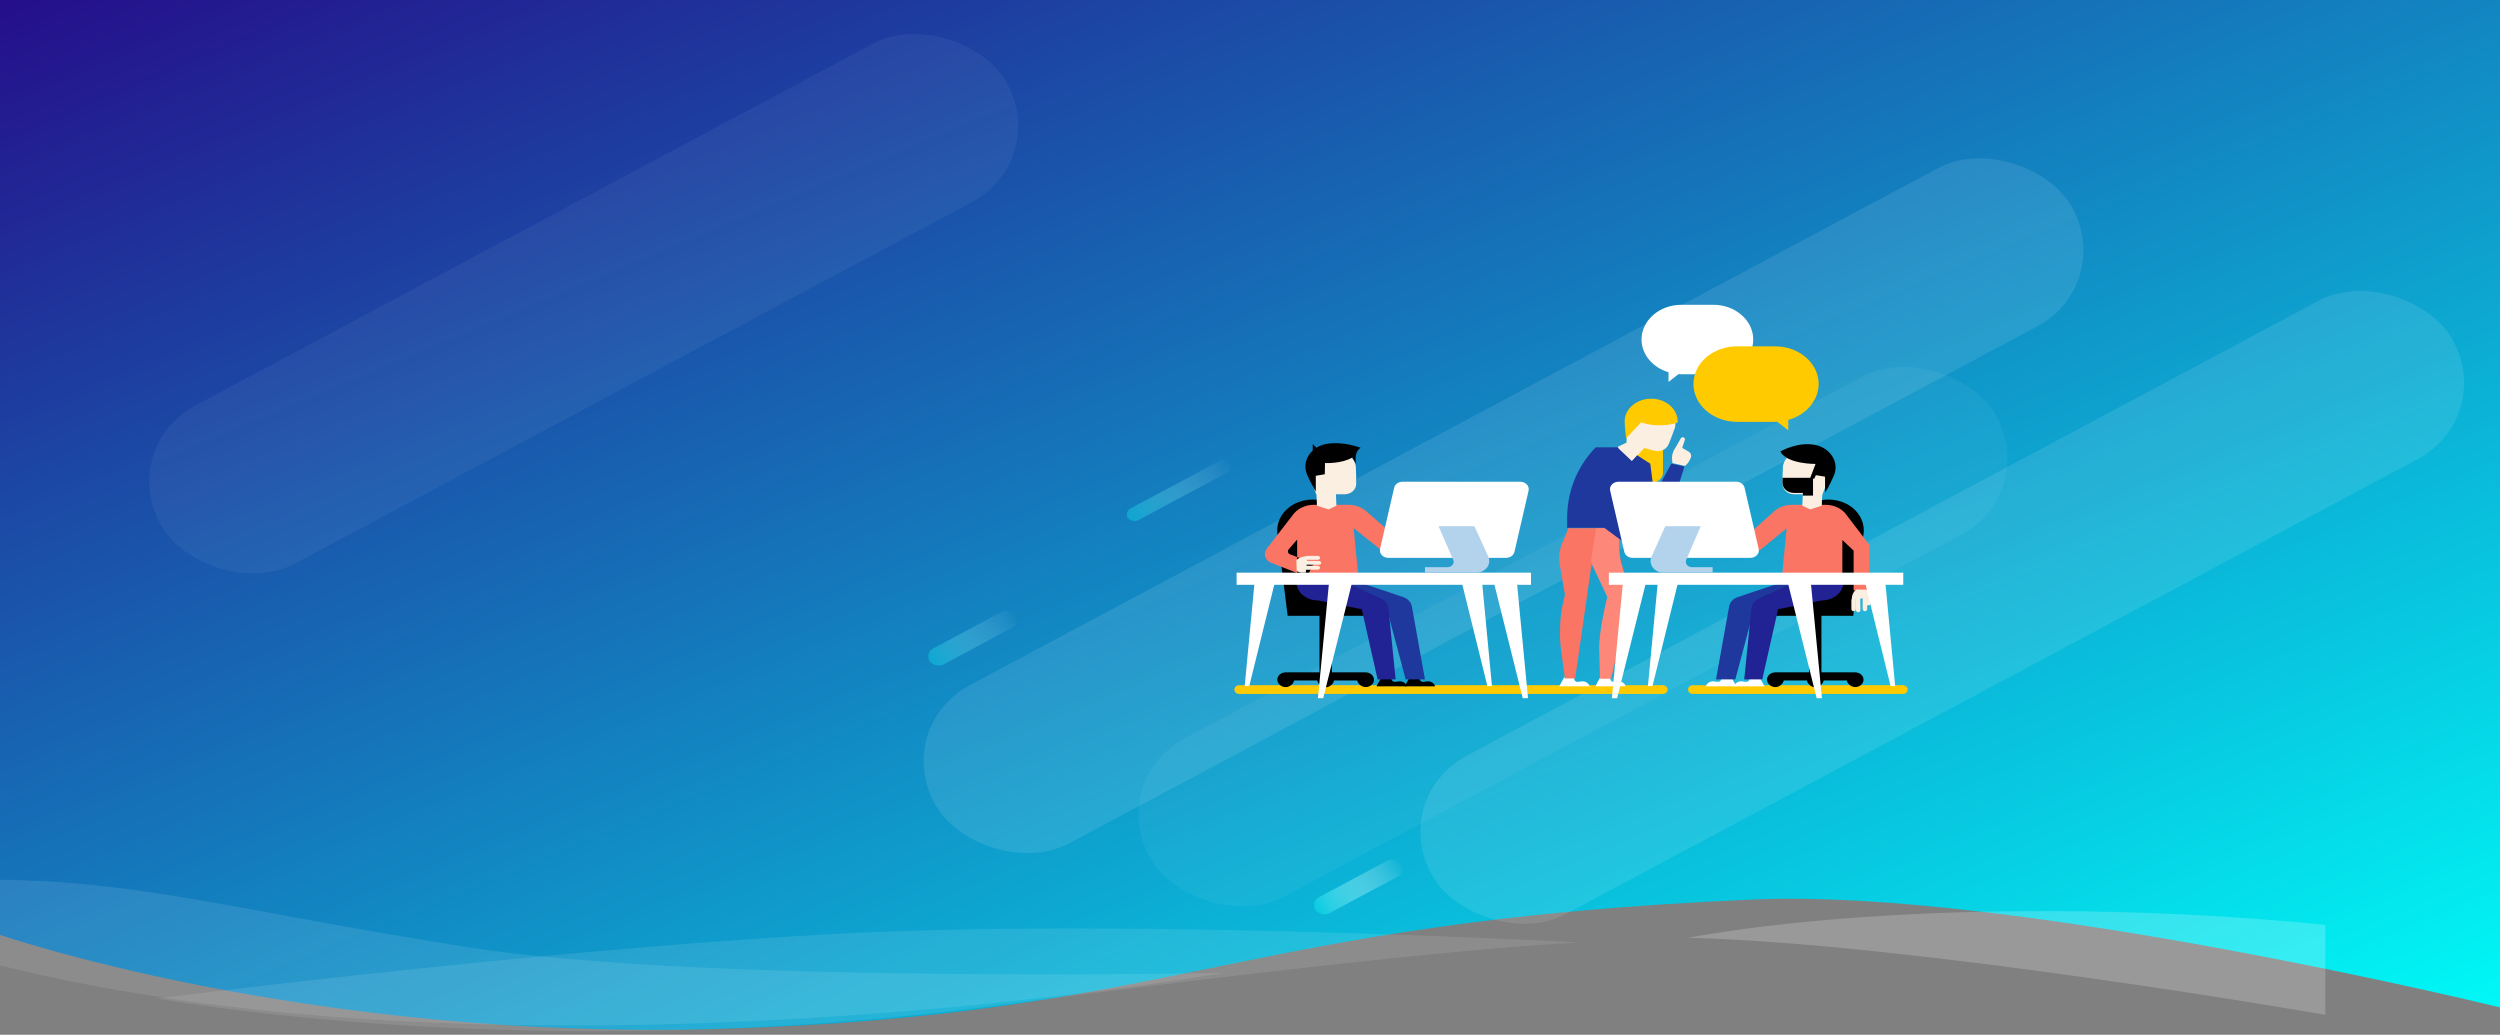 <svg width="1916" height="793" viewBox="0 0 1916 793" fill="none" xmlns="http://www.w3.org/2000/svg">
<rect x="0" y="0" width="1916" height="793" fill="#808080" stroke="none"/>
<path fill-rule="evenodd" clip-rule="evenodd" d="M-4 0H1916V772.078C1916 772.078 1544.22 680.911 1344.74 689.349C948.166 706.122 904.176 777.515 554.979 788.442C234.062 798.483 -4 715.219 -4 715.219V0Z" fill="url(#paint0_linear)"/>
<rect opacity="0.1" width="983.896" height="143.129" rx="71.564" transform="matrix(0.882 -0.471 0.53 0.848 680.481 558.619)" fill="white"/>
<rect opacity="0.5" width="89.311" height="10.735" rx="5.367" transform="matrix(0.882 -0.471 0.53 0.848 861.583 392.25)" fill="url(#paint1_linear)"/>
<rect opacity="0.5" width="74.426" height="14.569" rx="7.284" transform="matrix(0.882 -0.471 0.53 0.848 708.677 500.44)" fill="url(#paint2_linear)"/>
<rect width="74.426" height="14.569" rx="7.284" transform="matrix(0.882 -0.471 0.53 0.848 1004.36 691.083)" fill="url(#paint3_linear)"/>
<rect opacity="0.05" width="731.191" height="143.129" rx="71.564" transform="matrix(0.882 -0.471 0.53 0.848 86.98 344.293)" fill="white"/>
<rect opacity="0.1" width="882.969" height="143.129" rx="71.564" transform="matrix(0.882 -0.471 0.53 0.848 1061.22 612.736)" fill="white"/>
<rect opacity="0.05" width="731.191" height="143.129" rx="71.564" transform="matrix(0.882 -0.471 0.53 0.848 845.147 599.419)" fill="white"/>
<path opacity="0.1" fill-rule="evenodd" clip-rule="evenodd" d="M-4 674.262C108.555 675.061 179.496 697.698 358.134 725.906C536.773 754.115 937.591 745.578 937.591 745.578C937.591 745.578 398.569 840.642 -4 738.889" fill="white"/>
<path opacity="0.1" fill-rule="evenodd" clip-rule="evenodd" d="M120.682 765.17C120.682 765.17 451.11 723.189 674.711 714.21C898.311 705.231 1212.09 722.394 1212.09 722.394C1212.09 722.394 1122.82 723.749 762.242 770.802C401.661 817.855 120.682 765.17 120.682 765.17Z" fill="white"/>
<path opacity="0.2" fill-rule="evenodd" clip-rule="evenodd" d="M1293.91 718.697C1399.28 699.409 1583.45 689.282 1782.1 708.773V777.753C1782.1 777.753 1469.38 723.245 1293.91 718.697Z" fill="white"/>
<path fill-rule="evenodd" clip-rule="evenodd" d="M1274.39 531.853H949.655C947.637 531.853 946 530.352 946 528.502C946 526.651 947.637 525.151 949.655 525.151H1274.39C1276.41 525.151 1278.04 526.651 1278.04 528.502C1278.04 530.352 1276.41 531.853 1274.39 531.853Z" fill="#FFCA00"/>
<path fill-rule="evenodd" clip-rule="evenodd" d="M1458.44 531.853H1297.38C1295.36 531.853 1293.73 530.352 1293.73 528.502C1293.73 526.651 1295.36 525.151 1297.38 525.151H1458.44C1460.45 525.151 1462.09 526.651 1462.09 528.502C1462.09 530.352 1460.45 531.853 1458.44 531.853Z" fill="#FFCA00"/>
<path fill-rule="evenodd" clip-rule="evenodd" d="M1313.14 233.593H1288.64C1271.77 233.593 1258.09 245.524 1258.09 260.15C1258.09 271.78 1266.74 281.726 1278.76 285.286V292.684L1286.45 286.71C1287.18 286.753 1287.9 286.859 1288.64 286.859H1313.14C1330.01 286.859 1343.68 274.852 1343.68 260.226C1343.68 245.6 1330.01 233.593 1313.14 233.593Z" fill="white"/>
<path fill-rule="evenodd" clip-rule="evenodd" d="M1252.91 337.764L1262.23 323.744L1274.52 328.535V362.286C1274.52 364.926 1272.94 367.381 1270.34 368.78C1264.43 371.969 1252.91 368.301 1252.91 362.286V337.764Z" fill="#FFCA00"/>
<path fill-rule="evenodd" clip-rule="evenodd" d="M1198.69 519.2L1194.98 526.018H1218.33C1217.61 523.47 1214.86 521.827 1211.98 522.224L1209.18 522.609C1207.23 522.609 1205.9 520.822 1206.65 519.2H1198.69Z" fill="white"/>
<path fill-rule="evenodd" clip-rule="evenodd" d="M1226.36 519.2L1222.65 526.018H1245.99C1245.28 523.47 1242.53 521.827 1239.64 522.224L1236.84 522.609C1234.89 522.609 1233.57 520.822 1234.32 519.2H1226.36Z" fill="white"/>
<path fill-rule="evenodd" clip-rule="evenodd" d="M1283.25 328.967C1285.48 323.946 1282.86 316.371 1276.18 312.232C1269.74 308.24 1261.08 308.411 1254.85 312.653L1253.82 313.352C1249.76 316.116 1247.26 320.274 1246.95 324.765L1246.56 339.242L1239.94 342.384L1245.54 359.351L1251.15 353.105L1260.1 343.412L1267.43 345.325C1272 346.741 1277.03 344.675 1278.71 340.694L1278.74 340.631L1280.14 337.313L1283.25 328.967Z" fill="#FBEFE1"/>
<path fill-rule="evenodd" clip-rule="evenodd" d="M1285.02 324.082L1285.73 323.872C1286.3 314.665 1278.37 306.679 1267.67 305.669C1255.57 304.528 1245 312.687 1245.13 323.11C1245.17 326.572 1246.26 335.866 1246.26 335.866L1257.63 323.747L1258.89 324.114C1267.36 326.594 1276.55 326.583 1285.02 324.082Z" fill="#FFCA00"/>
<path fill-rule="evenodd" clip-rule="evenodd" d="M1199.29 519.957L1196.31 497.517C1195.1 489.24 1195.41 473.431 1197.25 465.243L1199.36 455.796L1195.39 432.391C1194.32 426.068 1195.37 419.606 1198.41 413.795L1201.96 404.805H1242.39L1242.04 406.524C1240.46 414.294 1240.69 424.45 1242.71 432.141L1248.82 452.396C1249.62 455.055 1249.66 457.845 1248.93 460.519L1234.82 519.957H1226.88L1226.28 498.059C1225.75 483.707 1232.34 457.513 1232.34 457.513L1220.02 430.72L1207.23 519.957H1199.29Z" fill="#FA7564"/>
<path fill-rule="evenodd" clip-rule="evenodd" d="M1223.31 404.805H1242.19L1241.83 406.524C1240.21 414.294 1240.44 424.45 1242.51 432.141L1248.8 452.396C1249.63 455.055 1249.66 457.845 1248.91 460.519L1234.4 519.957H1226.24L1225.63 498.058C1225.08 483.707 1231.86 457.513 1231.86 457.513L1219.19 430.72L1223.31 404.805Z" fill="#FD8778"/>
<path fill-rule="evenodd" clip-rule="evenodd" d="M1280.88 355.318L1267.83 379.355L1264.79 355.422L1254.69 348.892L1250.7 353.384L1239.51 342.85H1223.09V342.684C1207.81 358.387 1200.52 378.508 1201.1 399.195L1201.04 404.53H1229.51L1250.46 419.957L1258.22 413.902L1244.81 396.32L1250.7 382.648L1256.51 376.141L1265.09 397.451L1279.22 394.85L1290.95 357.538L1280.88 355.318Z" fill="#1E389D"/>
<path fill-rule="evenodd" clip-rule="evenodd" d="M1291.26 357.078C1292.83 355.955 1294.08 354.487 1294.87 352.808L1296 350.435C1296.46 348.755 1295.7 346.994 1294.1 346.07L1289.24 343.24L1291.28 337.109C1291.58 336.208 1290.94 335.27 1289.93 335.127C1289.21 335.025 1288.51 335.351 1288.18 335.938L1284.17 342.99L1283.77 343.567C1282.98 344.722 1282.38 345.977 1281.99 347.292C1281.49 348.938 1281.33 350.653 1281.5 352.353L1281.77 354.875L1291.26 357.078Z" fill="#FBEFE1"/>
<path fill-rule="evenodd" clip-rule="evenodd" d="M1421.82 515.297H1395.94V471.929H1420.34L1428.12 409.91C1429.71 400.377 1424.52 390.911 1414.99 386.059C1406.54 381.755 1395.81 381.755 1387.38 386.096L1373.49 393.082V454.264L1354.06 471.929H1386.49V515.297H1360.65C1357.11 515.297 1354.24 517.726 1354.24 520.819C1354.24 523.913 1357.11 526.598 1360.65 526.598C1364.06 526.598 1366.85 523.558 1367.04 521.493H1384.84C1385.03 523.558 1387.81 526.775 1391.23 526.775C1394.65 526.775 1397.43 523.558 1397.62 521.493H1415.42C1415.61 523.558 1418.4 526.558 1421.82 526.558C1425.35 526.558 1428.22 524.022 1428.22 520.928C1428.22 517.834 1425.35 515.297 1421.82 515.297Z" fill="black"/>
<path fill-rule="evenodd" clip-rule="evenodd" d="M1348.62 519.2L1352.33 526.018H1328.98C1329.7 523.47 1332.45 521.827 1335.33 522.224L1338.13 522.609C1340.08 522.609 1341.41 520.822 1340.66 519.2H1348.62Z" fill="white"/>
<path fill-rule="evenodd" clip-rule="evenodd" d="M1327 519.2L1330.71 526.018H1307.37C1308.09 523.47 1310.83 521.827 1313.72 522.224L1316.52 522.609C1318.47 522.609 1319.79 520.822 1319.04 519.2H1327Z" fill="white"/>
<path fill-rule="evenodd" clip-rule="evenodd" d="M1329.95 520.715L1343.12 471.289L1368.51 460.114H1383.92L1396.42 443.442L1365.02 446.472L1331.82 457.615C1328.35 458.78 1325.85 461.446 1325.23 464.633L1315.15 520.715H1329.95Z" fill="#1E389D"/>
<path fill-rule="evenodd" clip-rule="evenodd" d="M1374.41 446.702L1347.9 458.802C1344.75 460.242 1342.64 462.962 1342.3 466.039L1336.77 520.715H1350.6L1362.73 466.932L1396.54 460.115C1405.54 460.115 1412.84 453.781 1412.84 445.968V443.442L1374.41 446.702Z" fill="#212293"/>
<path fill-rule="evenodd" clip-rule="evenodd" d="M1373.18 386.884H1399.25C1406.05 386.884 1412.32 390.11 1415.67 395.33L1432.73 417.673V452.533H1420.62V421.998L1411.98 413.855V446.426H1365.3L1369.24 404.904L1350.52 420.281C1346.44 423.957 1339.48 423.034 1336.81 418.462L1320.34 390.334L1328.56 385.866L1343.1 406.73L1359.75 391.841C1363.3 388.67 1368.14 386.884 1373.18 386.884Z" fill="#FA7564"/>
<path fill-rule="evenodd" clip-rule="evenodd" d="M1366.39 358.52C1366.29 353.043 1371.7 346.628 1379.51 344.743C1387.05 342.925 1395.02 345.765 1399.13 351.734L1399.81 352.719C1402.49 356.608 1403.18 361.347 1401.71 365.726L1396.55 379.441L1396.19 387.573L1387.32 390.411L1381.31 387.573L1381.65 378.813L1374.81 378.795C1370.01 378.734 1366.16 375.212 1366.16 370.895V370.827L1366.16 365.012L1366.39 358.52Z" fill="#FBEFE1"/>
<path fill-rule="evenodd" clip-rule="evenodd" d="M1389.5 379.805V366.169H1366.16L1366.16 370.232V370.297C1366.16 374.381 1370.03 377.714 1374.86 377.772L1381.74 377.789L1381.66 379.805H1389.5Z" fill="black"/>
<path fill-rule="evenodd" clip-rule="evenodd" d="M1391.44 355.554C1391.44 355.554 1369.68 355.849 1364.43 346.068C1364.43 346.068 1377.46 338.222 1391.35 341.011C1403.18 343.594 1409.8 354.626 1405.45 364.581C1404 367.888 1401.51 373.438 1398.73 377.532V365.327L1391.62 364.159L1390.49 366.844H1387.15L1391.44 355.554Z" fill="black"/>
<path fill-rule="evenodd" clip-rule="evenodd" d="M1420.62 468.442C1419.67 468.442 1418.9 467.699 1418.9 466.782V459.505L1422.35 457.078V466.782C1422.35 467.699 1421.58 468.442 1420.62 468.442Z" fill="#FBEFE1"/>
<path fill-rule="evenodd" clip-rule="evenodd" d="M1424.14 469.199C1423.22 469.199 1422.47 468.51 1422.46 467.654L1422.35 457.078H1425.7L1425.81 467.624C1425.82 468.491 1425.07 469.199 1424.14 469.199Z" fill="#FBEFE1"/>
<path fill-rule="evenodd" clip-rule="evenodd" d="M1429.27 468.442C1428.31 468.442 1427.54 467.699 1427.54 466.782V457.078H1431V466.782C1431 467.699 1430.22 468.442 1429.27 468.442Z" fill="#FBEFE1"/>
<path fill-rule="evenodd" clip-rule="evenodd" d="M1432.42 463.896H1431.31C1430.66 463.896 1430.13 463.389 1430.13 462.763V457.078H1433.59V462.763C1433.59 463.389 1433.07 463.896 1432.42 463.896Z" fill="#FBEFE1"/>
<path fill-rule="evenodd" clip-rule="evenodd" d="M1433.59 458.069V454.826L1432.21 451.986L1422.64 451.775L1422.48 451.903C1420.2 453.819 1419.17 456.497 1419.17 459.327L1418.9 459.351L1433.59 458.069Z" fill="#FBEFE1"/>
<path fill-rule="evenodd" clip-rule="evenodd" d="M1458.66 438.896H1395.69H1233.02V448.207H1243.65L1235.32 535.109H1239.35L1261.04 448.207H1270.34L1262.97 525.798H1266.47L1285.61 448.207H1370.6L1392.29 535.109H1396.32L1387.99 448.207H1395.69H1429.81L1448.96 525.798H1452.46L1445.09 448.207H1458.66V438.896Z" fill="white"/>
<path fill-rule="evenodd" clip-rule="evenodd" d="M1046.61 515.3H1020.73V471.942H1053.2L1033.74 454.28V393.113L1019.84 386.107C1011.41 381.767 1000.8 381.744 992.347 386.047C982.813 390.898 977.541 400.407 979.134 409.937L986.853 471.942H1011.27V515.3H985.375C981.831 515.3 978.959 517.728 978.959 520.821C978.959 523.914 981.831 526.598 985.375 526.598C988.795 526.598 991.581 523.559 991.772 521.494H1009.59C1009.78 523.559 1012.57 526.775 1015.99 526.775C1019.41 526.775 1022.2 523.559 1022.39 521.494H1040.21C1040.4 523.559 1043.19 526.558 1046.61 526.558C1050.15 526.558 1053.02 524.022 1053.02 520.929C1053.02 517.836 1050.15 515.3 1046.61 515.3Z" fill="black"/>
<path fill-rule="evenodd" clip-rule="evenodd" d="M1058.64 519.2L1054.93 526.018H1078.27C1077.56 523.47 1074.81 521.827 1071.92 522.224L1069.13 522.609C1067.18 522.609 1065.85 520.822 1066.6 519.2H1058.64Z" fill="black"/>
<path fill-rule="evenodd" clip-rule="evenodd" d="M1080.25 519.2L1076.54 526.018H1099.89C1099.17 523.47 1096.42 521.827 1093.54 522.224L1090.74 522.609C1088.79 522.609 1087.46 520.822 1088.21 519.2H1080.25Z" fill="black"/>
<path fill-rule="evenodd" clip-rule="evenodd" d="M1077.31 520.715L1064.14 471.289L1038.75 460.114H1023.34L1010.84 443.442L1042.24 446.472L1075.44 457.615C1078.9 458.78 1081.41 461.446 1082.03 464.633L1092.1 520.715H1077.31Z" fill="#1E389D"/>
<path fill-rule="evenodd" clip-rule="evenodd" d="M1031.98 446.702L1058.5 458.802C1061.65 460.242 1063.75 462.962 1064.09 466.039L1069.63 520.715H1055.8L1043.66 466.932L1009.85 460.115C1000.85 460.115 993.549 453.781 993.549 445.968V443.442L1031.98 446.702Z" fill="#212293"/>
<path fill-rule="evenodd" clip-rule="evenodd" d="M1033.41 386.872H1007.01C1000.13 386.872 993.782 390.06 990.388 395.219L970.763 420.671C967.871 424.421 969.562 429.511 974.32 431.373L1001.65 442.064L1006.88 431.731L988.88 424.942C987.089 424.265 986.495 422.327 987.667 420.975L994.128 413.526V445.715H1041.4L1037.4 404.68L1056.36 419.877C1060.49 423.51 1067.53 422.598 1070.24 418.079L1086.92 390.282L1078.6 385.866L1063.87 406.485L1047.01 391.771C1043.42 388.636 1038.52 386.872 1033.41 386.872Z" fill="#FA7564"/>
<path fill-rule="evenodd" clip-rule="evenodd" d="M1039.13 358.52C1039.23 353.043 1033.83 346.628 1026.02 344.743C1018.48 342.925 1010.51 345.765 1006.39 351.734L1005.72 352.719C1003.04 356.608 1002.35 361.347 1003.82 365.726L1008.98 379.441L1009.33 387.573L1018.21 390.411L1024.21 387.573L1023.87 378.813L1030.72 378.795C1035.51 378.734 1039.37 375.212 1039.37 370.895V370.827L1039.37 365.012L1039.13 358.52Z" fill="#FBEFE1"/>
<path fill-rule="evenodd" clip-rule="evenodd" d="M1042.83 343.223C1042.83 343.223 1029.13 337.653 1015.53 340.429C1013.06 340.977 1010.84 341.927 1008.88 343.15L1006.08 340.351V345.263C1000.89 350.01 998.912 357.189 1001.8 363.885C1003.21 367.176 1006.08 372.7 1008.43 376.775V364.628L1015.33 363.465L1015.47 354.902C1015.47 354.902 1028.44 355.517 1036.52 350.564L1039.18 355.356C1039.18 355.356 1037.39 346.224 1042.83 343.223Z" fill="black"/>
<path fill-rule="evenodd" clip-rule="evenodd" d="M1011.7 427.533C1011.7 426.696 1010.86 426.017 1009.81 426.017H1001.51L998.736 429.048H1009.81C1010.86 429.048 1011.7 428.369 1011.7 427.533Z" fill="#FBEFE1"/>
<path fill-rule="evenodd" clip-rule="evenodd" d="M1012.57 431.368C1012.57 430.563 1011.78 429.909 1010.81 429.901L998.736 429.805V432.74L1010.77 432.836C1011.76 432.843 1012.57 432.185 1012.57 431.368Z" fill="#FBEFE1"/>
<path fill-rule="evenodd" clip-rule="evenodd" d="M1011.7 435.108C1011.7 434.272 1010.86 433.593 1009.81 433.593H998.736V436.624H1009.81C1010.86 436.624 1011.7 435.945 1011.7 435.108Z" fill="#FBEFE1"/>
<path fill-rule="evenodd" clip-rule="evenodd" d="M1019.48 440.9V439.923C1019.48 439.355 1018.91 438.896 1018.19 438.896H1011.7V441.927H1018.19C1018.91 441.927 1019.48 441.468 1019.48 440.9Z" fill="#FF63BE"/>
<path fill-rule="evenodd" clip-rule="evenodd" d="M1000.73 438.896H997.031L993.789 437.682L993.549 429.297L993.696 429.163C995.882 427.158 998.937 426.258 1002.17 426.258L1002.19 426.017L1000.73 438.896Z" fill="#FBEFE1"/>
<path fill-rule="evenodd" clip-rule="evenodd" d="M1173.37 438.896H1010.7H947.729V448.207H961.305L953.933 525.798H957.437L976.581 448.207H1010.7H1018.4L1010.07 535.109H1014.1L1035.79 448.207H1120.78L1139.92 525.798H1143.43L1136.06 448.207H1145.35L1167.04 535.109H1171.07L1162.74 448.207H1173.37V438.896Z" fill="white"/>
<path fill-rule="evenodd" clip-rule="evenodd" d="M1064.07 427.533H1154.25C1157.37 427.533 1160.05 425.616 1160.67 422.95L1171.51 376.042C1172.33 372.504 1169.23 369.199 1165.1 369.199H1074.91C1071.79 369.199 1069.11 371.116 1068.49 373.782L1057.66 420.69C1056.84 424.228 1059.94 427.533 1064.07 427.533Z" fill="white"/>
<path fill-rule="evenodd" clip-rule="evenodd" d="M1130 403.29H1102.49L1113.75 429.002C1114.95 431.748 1112.66 434.707 1109.34 434.707H1092.1V438.896H1131.27C1138.44 438.896 1143.32 432.469 1140.63 426.583L1130 403.29Z" fill="#B3D2EC"/>
<path fill-rule="evenodd" clip-rule="evenodd" d="M1360.24 265.411H1331.44C1312.9 265.411 1297.86 278.223 1297.86 294.32V294.236C1297.86 310.334 1312.9 323.299 1331.44 323.299H1360.24C1360.87 323.299 1361.5 323.246 1362.12 323.216L1370.53 329.805V321.831C1384.04 318.06 1393.82 307.064 1393.82 294.082V294.32C1393.82 278.223 1378.79 265.411 1360.24 265.411Z" fill="#FFCA00"/>
<path fill-rule="evenodd" clip-rule="evenodd" d="M1341.46 427.533H1251.27C1248.16 427.533 1245.47 425.616 1244.86 422.95L1234.02 376.042C1233.2 372.504 1236.3 369.199 1240.43 369.199H1330.62C1333.73 369.199 1336.42 371.116 1337.03 373.782L1347.87 420.69C1348.69 424.228 1345.59 427.533 1341.46 427.533Z" fill="white"/>
<path fill-rule="evenodd" clip-rule="evenodd" d="M1276.26 403.29H1303.46L1292.33 429.002C1291.14 431.748 1293.4 434.707 1296.69 434.707H1312.56V438.896H1275.01C1267.92 438.896 1263.09 432.469 1265.75 426.583L1276.26 403.29Z" fill="#B3D2EC"/>
<defs>
<linearGradient id="paint0_linear" x1="-949.879" y1="394.761" x2="-388.564" y2="1739.72" gradientUnits="userSpaceOnUse">
<stop stop-color="#250E8A"/>
<stop offset="1" stop-color="#00F9F7"/>
</linearGradient>
<linearGradient id="paint1_linear" x1="89.311" y1="0" x2="0" y2="0" gradientUnits="userSpaceOnUse">
<stop stop-color="white" stop-opacity="0.01"/>
<stop offset="1" stop-color="#06CCE2"/>
<stop offset="1" stop-color="white"/>
</linearGradient>
<linearGradient id="paint2_linear" x1="74.426" y1="0" x2="0" y2="0" gradientUnits="userSpaceOnUse">
<stop stop-color="white" stop-opacity="0.01"/>
<stop offset="1" stop-color="#06CCE2"/>
<stop offset="1" stop-color="white"/>
</linearGradient>
<linearGradient id="paint3_linear" x1="74.426" y1="0" x2="0" y2="0" gradientUnits="userSpaceOnUse">
<stop stop-color="white" stop-opacity="0.01"/>
<stop offset="1" stop-color="#06CCE2"/>
<stop offset="1" stop-color="white"/>
</linearGradient>
</defs>
</svg>
